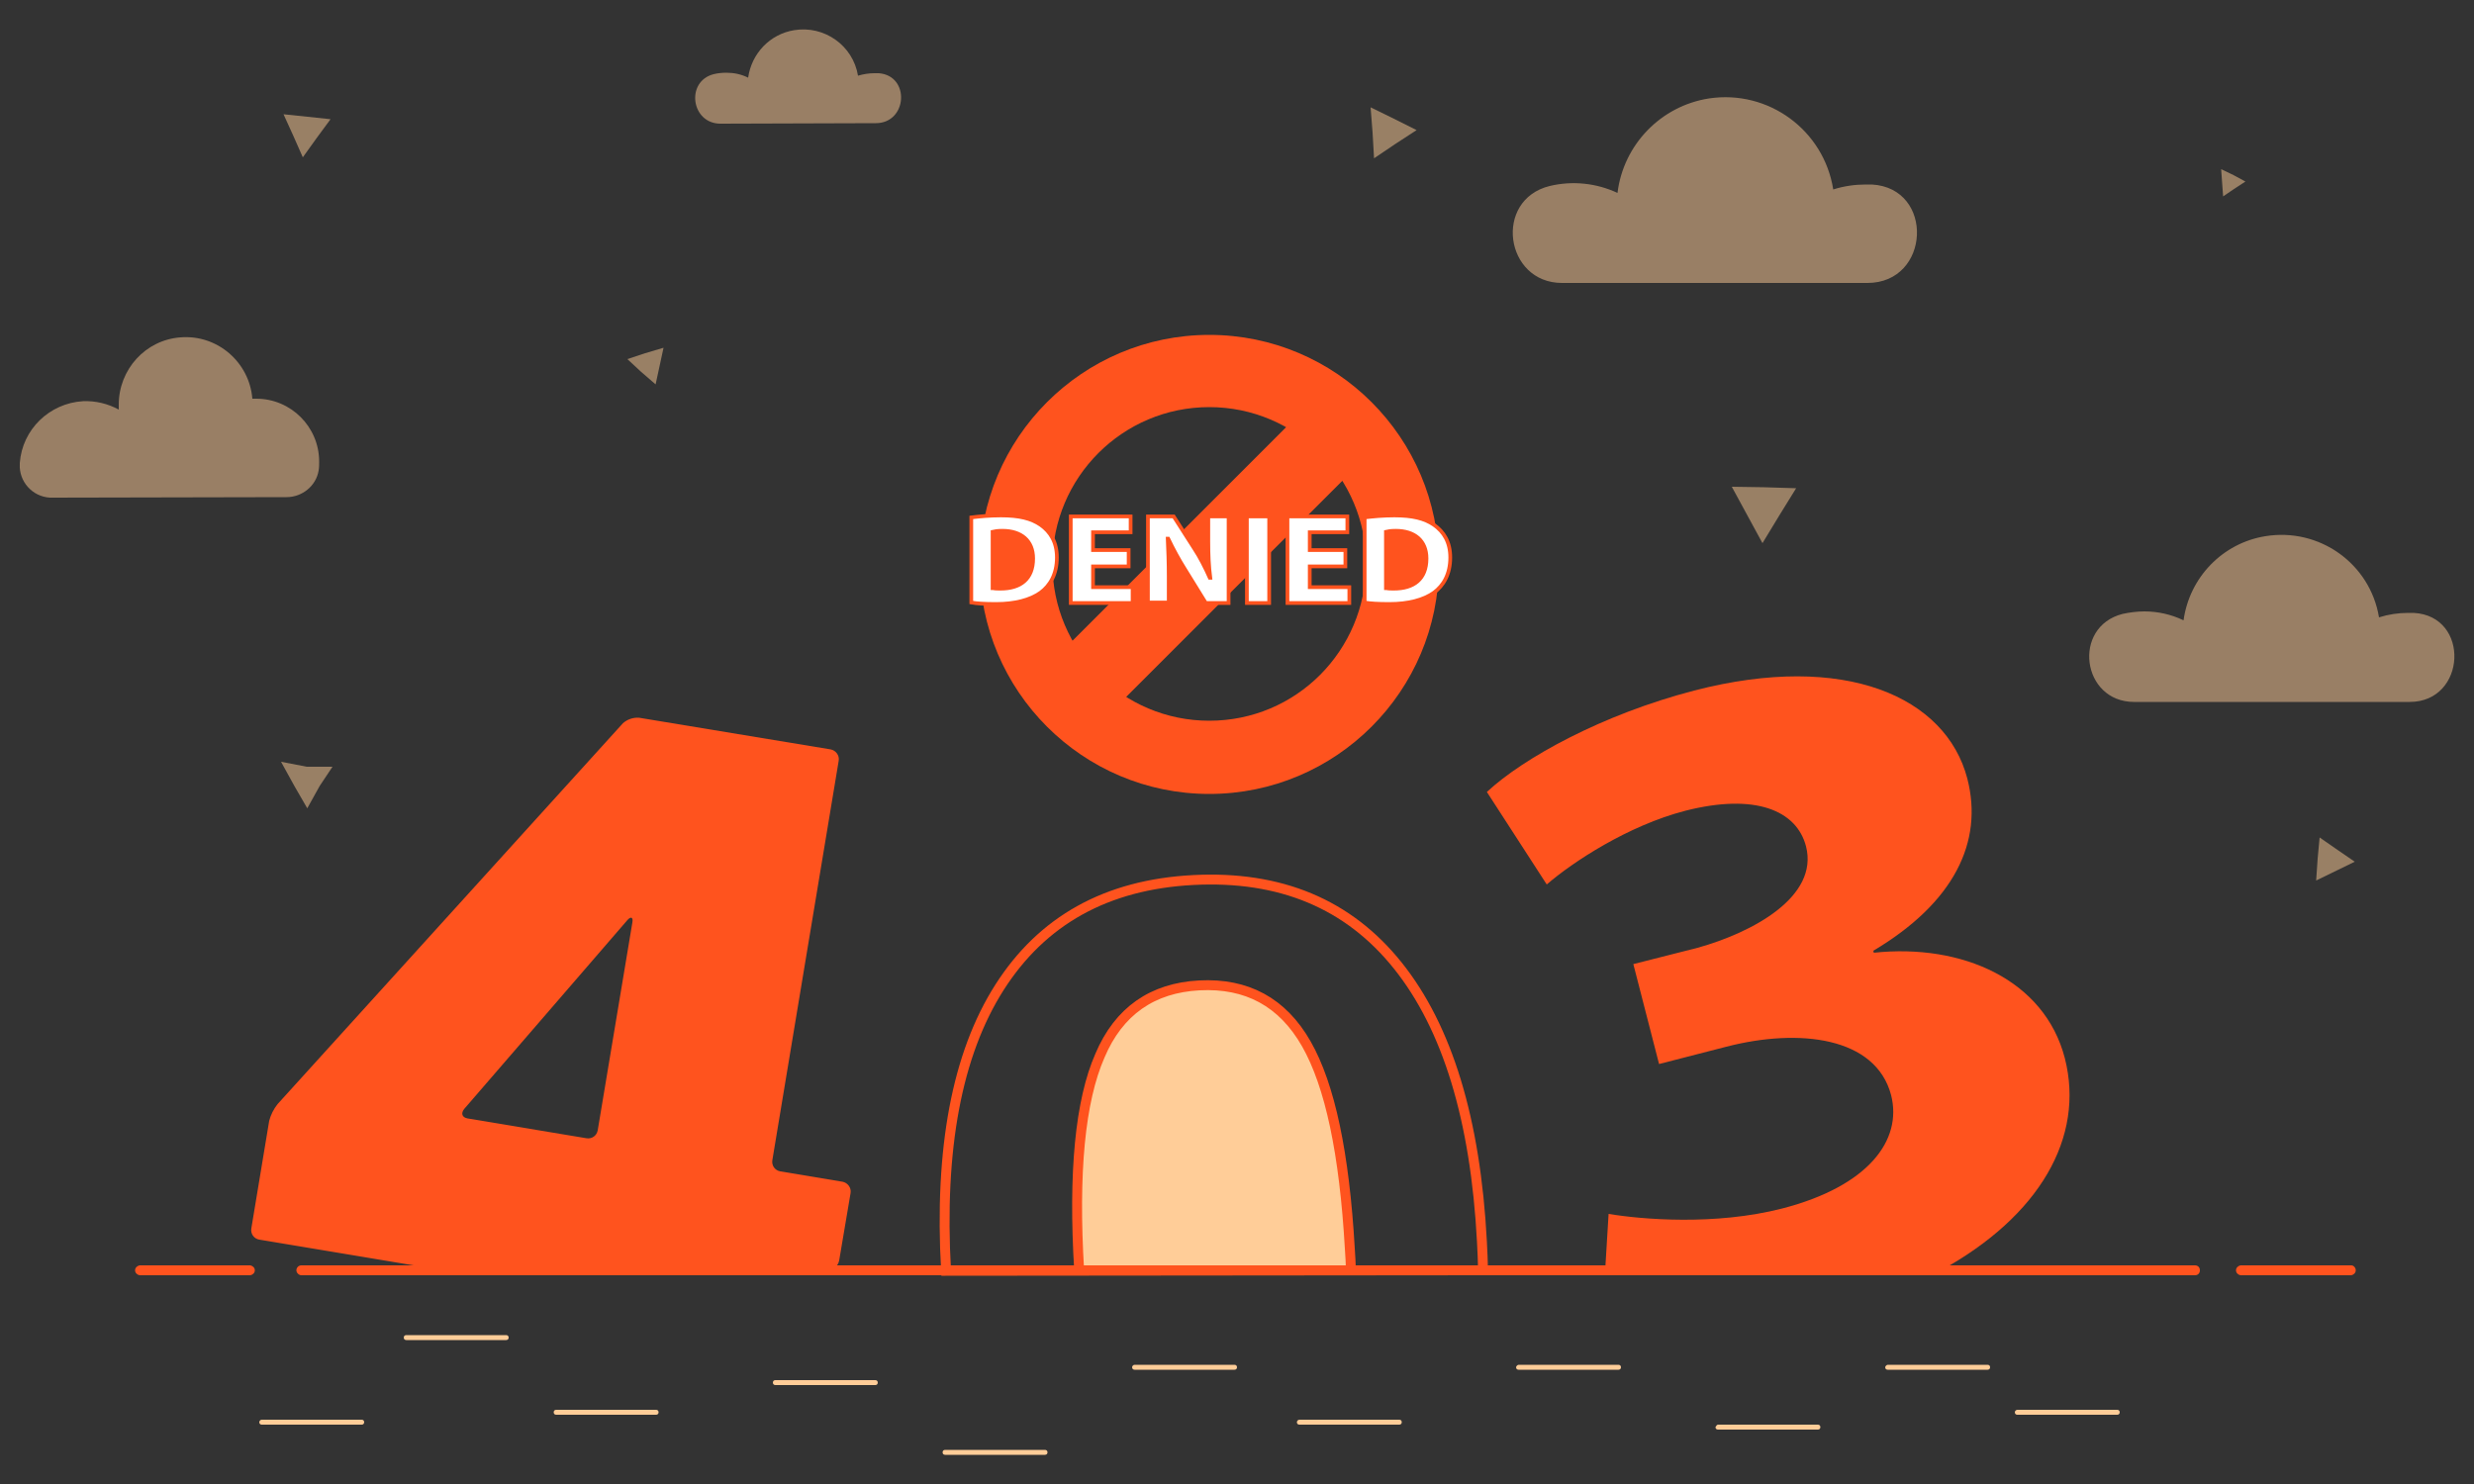 <?xml version="1.0" encoding="utf-8"?>
<!-- Generator: Adobe Illustrator 25.1.0, SVG Export Plug-In . SVG Version: 6.00 Build 0)  -->
<svg version="1.1" id="Layer_1" xmlns="http://www.w3.org/2000/svg" xmlns:xlink="http://www.w3.org/1999/xlink" x="0px" y="0px"
	 viewBox="0 0 500 300" style="enable-background:new 0 0 500 300;" xml:space="preserve">
<rect x="0" y="0" width="500" height="300" fill="#333333" stroke="none"/>
<style type="text/css">
	.st0{fill:none;stroke:#FF531E;stroke-width:2;stroke-miterlimit:10;}
	.st1{fill:#FFCD98;}
	.st2{fill:#FF531E;}
	.st3{opacity:0.5;fill:#FFCD98;enable-background:new    ;}
	.st4{opacity:0.5;}
	.st5{fill:#FFFFFF;stroke:#FF531E;stroke-width:0.75;stroke-miterlimit:10;}
</style>
<path class="st0" d="M299.7,256.8c0-1.9-0.1-3.9-0.2-5.8c-1.3-24.7-7-43.3-17-55.8s-23.8-18.2-41.3-17.3
	c-17.6,0.9-30.6,8.2-39.2,21.7c-8.6,13.5-12.2,32.6-10.8,57.3L299.7,256.8L299.7,256.8z"/>
<path class="st1" d="M218.1,256.8H273c0-1.4-0.1-2.9-0.2-4.4c-1.1-19.2-4-33-8.8-41.4s-12-12.3-21.6-11.8
	c-9.5,0.5-16.3,5.2-20.1,14.2C218.3,222.5,216.9,237,218.1,256.8L218.1,256.8z"/>
<path class="st0" d="M218.1,256.8H273c0-1.4-0.1-2.9-0.2-4.4c-1.1-19.2-4-33-8.8-41.4s-12-12.3-21.6-11.8
	c-9.5,0.5-16.3,5.2-20.1,14.2C218.3,222.5,216.9,237,218.1,256.8L218.1,256.8z"/>
<path class="st2" d="M444.6,256.8c0,0.6-0.4,1-1,1H60.9c-0.5,0-1-0.5-1-1l0,0c0-0.5,0.4-1,1-1h382.7
	C444.2,255.8,444.6,256.2,444.6,256.8L444.6,256.8z"/>
<path class="st3" d="M57.9,100.5c3.2,0,6-2.3,6.5-5.4c0.1-0.6,0.1-1.2,0.1-1.8c0-7-5.7-12.7-12.7-12.7c-0.3,0-0.6,0-0.8,0
	c-0.6-7.4-7.1-13-14.5-12.4C29.4,68.7,24,74.7,24,81.8c0,0.3,0,0.7,0,1c-2.2-1.2-4.7-1.8-7.2-1.7C10,81.5,4.5,86.8,4,93.6
	c0,0,0,0.1,0,0.2c-0.2,3.5,2.5,6.6,6.1,6.8c0.1,0,0.2,0,0.4,0L57.9,100.5z"/>
<path class="st3" d="M487,141.9c11.5,0,12.3-17.4,0.8-18c-0.4,0-0.8,0-1.1,0c-2,0-4,0.3-5.9,0.9c-1.8-10.9-12.1-18.2-23-16.4
	c-8.6,1.4-15.3,8.3-16.5,17c-2.5-1.2-5.2-1.8-7.9-1.8c-1.5,0-3,0.2-4.4,0.5c-10.3,2.6-8.3,17.8,2.3,17.8H487z"/>
<path class="st3" d="M377.4,57.2c12.8,0,13.6-19.2,0.9-19.9c-0.4,0-0.8,0-1.2,0c-2.2,0-4.4,0.3-6.6,1c-1.9-12-13.1-20.2-25.1-18.4
	c-9.7,1.5-17.3,9.3-18.5,19.1c-4.3-2-9.1-2.5-13.7-1.4c-11.4,2.8-9.1,19.6,2.5,19.6L377.4,57.2z"/>
<g class="st4">
	<polygon class="st1" points="66.8,24.1 64,27.9 61.2,31.8 59.3,27.5 57.3,23.1 62.1,23.6 	"/>
	<polygon class="st1" points="363,98.7 359.6,104.2 356.2,109.8 353.1,104.1 350,98.4 356.5,98.5 	"/>
	<polygon class="st1" points="468.8,169.3 472.4,171.8 475.9,174.2 472,176.1 468.1,178 468.4,173.6 	"/>
	<polygon class="st1" points="126.8,72.6 130.4,71.4 134.1,70.3 133.3,74 132.5,77.7 129.6,75.2 	"/>
	<polygon class="st1" points="56.8,154 62,155 67.2,155 64.6,158.9 62.1,163.4 59.5,158.9 	"/>
	<polygon class="st1" points="277,21.7 281.7,24 286.3,26.3 282,29.1 277.7,32 277.4,26.8 	"/>
	<polygon class="st1" points="448.9,34.2 451.4,35.4 453.8,36.7 451.5,38.2 449.3,39.7 449.1,37 	"/>
</g>
<path class="st2" d="M167.3,256.8c1.1,0,2.1-0.9,2.3-2l2.3-13.6c0.2-1.1-0.6-2.1-1.6-2.3l-12.6-2.1c-1.1-0.2-1.8-1.2-1.6-2.3
	l13.4-80.7c0.2-1.1-0.6-2.1-1.6-2.3l-38.7-6.4c-1.2-0.1-2.4,0.3-3.3,1.1l-69.8,77c-0.8,1-1.4,2.2-1.7,3.4l-3.6,21.7
	c-0.2,1.1,0.5,2.1,1.6,2.3l0,0l35.4,5.9c1.3,0.2,2.7,0.3,4,0.3L167.3,256.8z M126.8,186c0.7-0.8,1.2-0.6,1,0.5l-7,42
	c-0.2,1.1-1.2,1.8-2.3,1.6l-24-4c-1.1-0.2-1.4-1-0.7-1.9L126.8,186z"/>
<path class="st1" d="M52.9,287h20.2c0.3,0,0.5,0.2,0.5,0.5l0,0c0,0.3-0.2,0.5-0.5,0.5H52.9c-0.3,0-0.5-0.2-0.5-0.5l0,0
	C52.4,287.3,52.6,287,52.9,287z"/>
<path class="st1" d="M112.4,285h20.2c0.3,0,0.5,0.2,0.5,0.5l0,0c0,0.3-0.2,0.5-0.5,0.5h-20.2c-0.3,0-0.5-0.2-0.5-0.5l0,0
	C111.9,285.2,112.1,285,112.4,285z"/>
<path class="st1" d="M156.7,279h20.2c0.3,0,0.5,0.2,0.5,0.5l0,0c0,0.3-0.2,0.5-0.5,0.5h-20.2c-0.3,0-0.5-0.2-0.5-0.5l0,0
	C156.2,279.2,156.4,279,156.7,279z"/>
<path class="st1" d="M191,293.1h20.2c0.3,0,0.5,0.2,0.5,0.5l0,0c0,0.3-0.2,0.5-0.5,0.5H191c-0.3,0-0.5-0.2-0.5-0.5l0,0
	C190.5,293.3,190.7,293.1,191,293.1z"/>
<path class="st1" d="M262.6,287h20.2c0.3,0,0.5,0.2,0.5,0.5l0,0c0,0.3-0.2,0.5-0.5,0.5h-20.2c-0.3,0-0.5-0.2-0.5-0.5l0,0
	C262.1,287.3,262.3,287,262.6,287z"/>
<path class="st1" d="M347.2,288h20.2c0.3,0,0.5,0.2,0.5,0.5l0,0c0,0.3-0.2,0.5-0.5,0.5h-20.2c-0.3,0-0.5-0.2-0.5-0.5l0,0
	C346.8,288.3,347,288,347.2,288z"/>
<path class="st1" d="M82.1,269.9h20.2c0.3,0,0.5,0.2,0.5,0.5l0,0c0,0.3-0.2,0.5-0.5,0.5H82.1c-0.3,0-0.5-0.2-0.5-0.5l0,0
	C81.6,270.1,81.8,269.9,82.1,269.9z"/>
<path class="st1" d="M229.3,275.9h20.2c0.3,0,0.5,0.2,0.5,0.5l0,0c0,0.3-0.2,0.5-0.5,0.5h-20.2c-0.3,0-0.5-0.2-0.5-0.5l0,0
	C228.8,276.2,229,275.9,229.3,275.9z"/>
<path class="st1" d="M381.5,275.9h20.2c0.3,0,0.5,0.2,0.5,0.5l0,0c0,0.3-0.2,0.5-0.5,0.5h-20.2c-0.3,0-0.5-0.2-0.5-0.5l0,0
	C381,276.2,381.3,275.9,381.5,275.9z"/>
<path class="st1" d="M306.9,275.9h20.2c0.3,0,0.5,0.2,0.5,0.5l0,0c0,0.3-0.2,0.5-0.5,0.5h-20.2c-0.3,0-0.5-0.2-0.5-0.5l0,0
	C306.4,276.2,306.7,275.9,306.9,275.9z"/>
<path class="st1" d="M407.7,285h20.2c0.3,0,0.5,0.2,0.5,0.5l0,0c0,0.3-0.2,0.5-0.5,0.5h-20.2c-0.3,0-0.5-0.2-0.5-0.5l0,0
	C407.2,285.2,407.5,285,407.7,285z"/>
<path class="st2" d="M51.5,256.8c0,0.5-0.4,0.9-0.9,1H28.2c-0.5-0.1-0.9-0.5-0.9-1l0,0c0-0.5,0.4-0.9,0.9-1h22.4
	C51.1,255.9,51.5,256.3,51.5,256.8z"/>
<path class="st2" d="M476.1,256.8c0,0.5-0.4,0.9-0.9,1h-22.4c-0.5-0.1-0.9-0.5-0.9-1l0,0c0-0.5,0.4-0.9,0.9-1h22.4
	C475.7,255.8,476.1,256.3,476.1,256.8z"/>
<path class="st3" d="M177,24.9c6.4,0,7-9.6,0.6-10.1c-0.3,0-0.6,0-0.9,0c-1.1,0-2.3,0.2-3.3,0.5c-1-6.1-6.8-10.2-12.9-9.2
	c-4.9,0.8-8.6,4.7-9.3,9.6c-1.4-0.7-2.9-1-4.4-1c-0.9,0-1.8,0.1-2.6,0.3c-5.7,1.5-4.5,10,1.4,10L177,24.9z"/>
<path class="st2" d="M417.3,213.9c-4.1-15.8-20.7-23.2-38.6-21.3l-0.1-0.4c16.3-9.7,22.3-22,19-34.8c-4.3-16.5-24.7-25.7-55.2-17.8
	c-18.5,4.8-34.5,13.6-41.9,20.5l12.1,18.7c5.2-4.5,16.4-11.9,28-14.9c14.1-3.6,22.5-0.1,24.4,7.2c2.6,10.2-10.8,17.4-21.9,20.5
	l-13,3.3l5.2,20.2l13.6-3.5c14.7-3.8,30.2-2,33.3,9.8c2.3,9.1-4.6,18.4-22,22.9c-13.6,3.5-28.5,2.2-35.1,1.1l-0.7,11.5h67.7
	C412.2,245.9,421.4,229.9,417.3,213.9z"/>
<path class="st2" d="M244.4,67.7c-25.6,0-46.4,20.8-46.4,46.4c0,25.6,20.8,46.4,46.4,46.4s46.4-20.8,46.4-46.4
	C290.8,88.5,270,67.7,244.4,67.7z M244.4,145.7c-17.5,0-31.7-14.2-31.7-31.7c0-17.5,14.2-31.7,31.7-31.7c17.5,0,31.7,14.2,31.7,31.7
	C276,131.6,261.9,145.7,244.4,145.7z"/>
<rect x="199.3" y="106.2" transform="matrix(0.707 -0.707 0.707 0.707 -9.381 205.496)" class="st2" width="88.2" height="15.7"/>
<g>
	<path class="st5" d="M196.3,104.6c1.6-0.2,3.7-0.4,6-0.4c3.7,0,6.1,0.6,8,1.9c2,1.4,3.3,3.5,3.3,6.6c0,3.4-1.4,5.7-3.3,7.1
		c-2.1,1.5-5.2,2.3-9,2.3c-2.3,0-3.9-0.1-5-0.3V104.6z M200.7,118.9c0.4,0.1,1,0.1,1.5,0.1c4,0,6.6-1.9,6.6-6.1
		c0-3.6-2.4-5.6-6.2-5.6c-1,0-1.6,0.1-2,0.2V118.9z"/>
	<path class="st5" d="M228.1,114.5h-7.2v4.2h8v3.2h-12.5v-17.5h12.1v3.2h-7.6v3.6h7.2V114.5z"/>
	<path class="st5" d="M232,121.9v-17.5h5.2l4.1,6.4c1.2,1.8,2.3,4,3.2,6h0.1c-0.3-2.3-0.4-4.7-0.4-7.3v-5.1h4.1v17.5h-4.6l-4.2-6.8
		c-1.2-1.9-2.4-4.1-3.4-6.2l-0.1,0c0.1,2.3,0.2,4.8,0.2,7.6v5.3H232z"/>
	<path class="st5" d="M256.5,104.4v17.5H252v-17.5H256.5z"/>
	<path class="st5" d="M271.9,114.5h-7.2v4.2h8v3.2h-12.5v-17.5h12.1v3.2h-7.6v3.6h7.2V114.5z"/>
	<path class="st5" d="M275.8,104.6c1.6-0.2,3.7-0.4,6-0.4c3.7,0,6.1,0.6,8,1.9c2,1.4,3.3,3.5,3.3,6.6c0,3.4-1.4,5.7-3.3,7.1
		c-2.1,1.5-5.2,2.3-9,2.3c-2.3,0-3.9-0.1-5-0.3V104.6z M280.2,118.9c0.4,0.1,1,0.1,1.5,0.1c4,0,6.6-1.9,6.6-6.1
		c0-3.6-2.4-5.6-6.2-5.6c-1,0-1.6,0.1-2,0.2V118.9z"/>
</g>
</svg>
